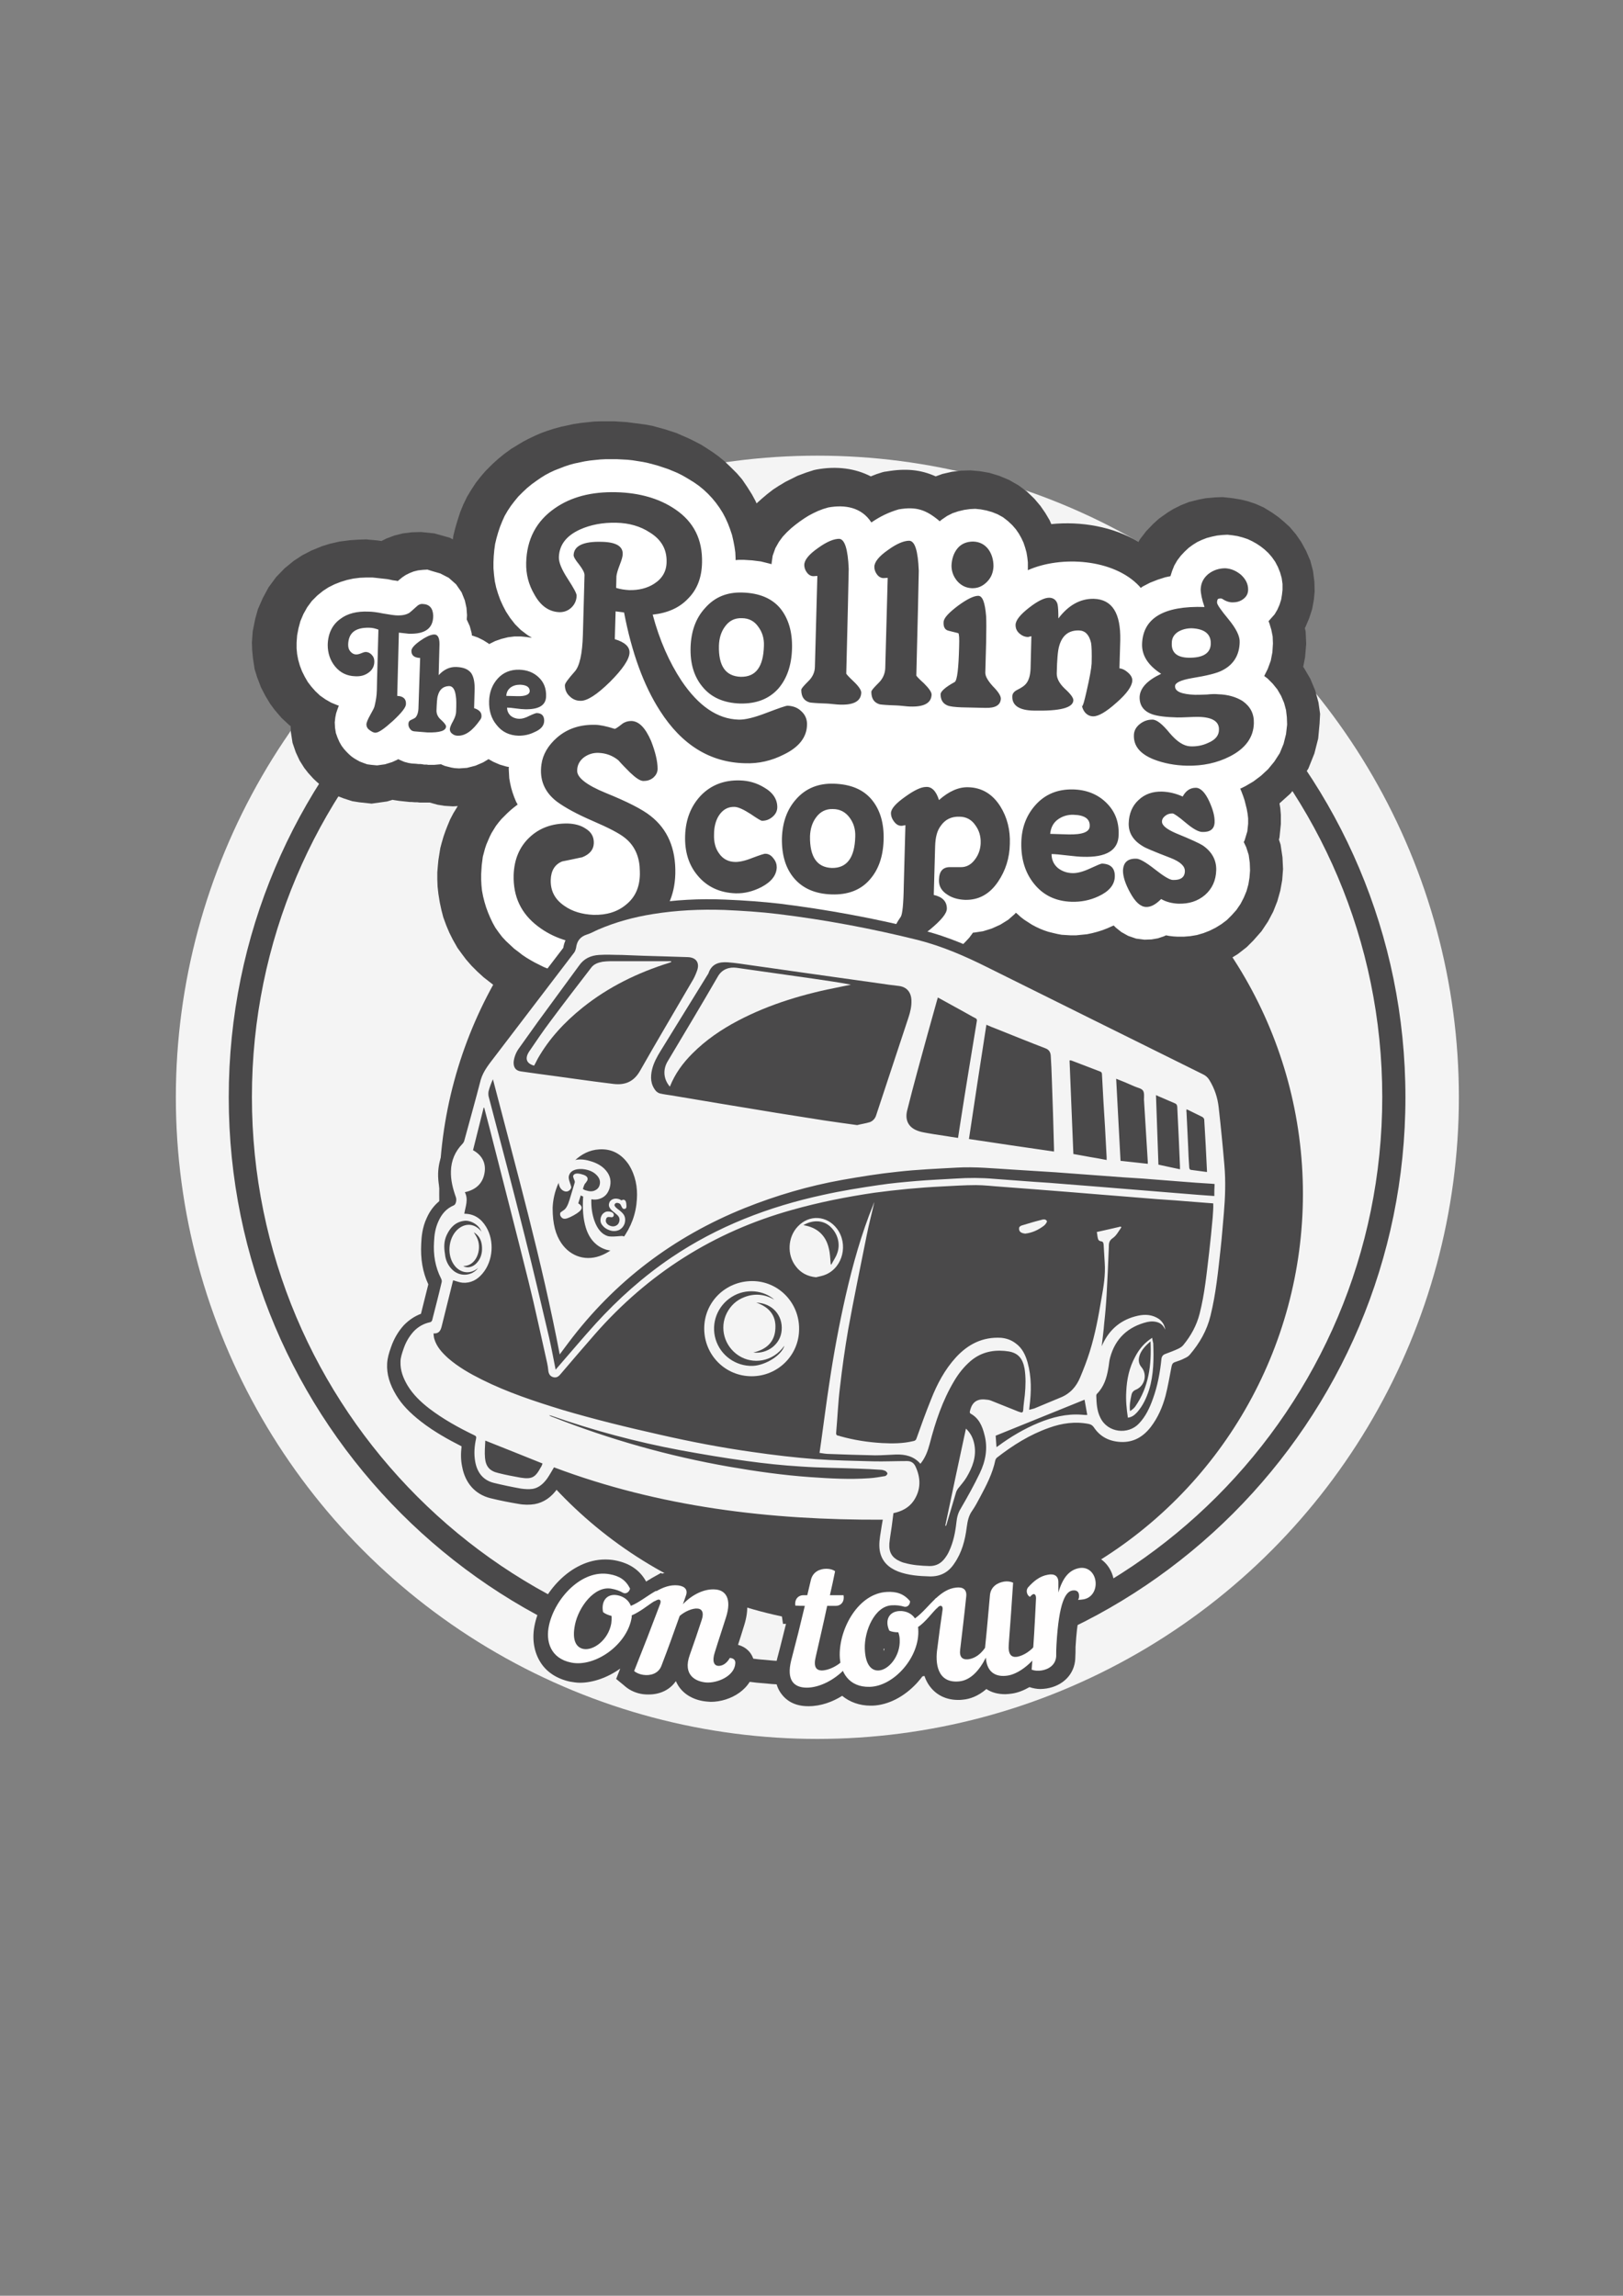 <?xml version="1.0" encoding="utf-8"?>
<!-- Generator: Adobe Illustrator 19.1.0, SVG Export Plug-In . SVG Version: 6.00 Build 0)  -->
<svg version="1.1" id="Layer_1" xmlns="http://www.w3.org/2000/svg" xmlns:xlink="http://www.w3.org/1999/xlink" x="0px" y="0px"
	 viewBox="0 0 595.3 841.9" style="enable-background:new 0 0 595.3 841.9;" xml:space="preserve">
<rect x="0" y="0" width="595.3" height="841.9" fill="#808080" stroke="none"/>
<style type="text/css">
	.st0{fill:#F4F4F4;}
	.st1{fill:#4A494A;}
	.st2{fill-rule:evenodd;clip-rule:evenodd;fill:#FFFFFF;}
	.st3{fill:#FFFEFE;}
</style>
<circle class="st0" cx="299.8" cy="402.4" r="235.3"/>
<circle class="st1" cx="319.5" cy="437.8" r="158.4"/>
<g>
	<path class="st1" d="M270.7,603.2c0.7-2.2,1.4-4.3,2.3-7.3c1.7-5.5,1.4-10-0.9-13.4c-1.8-2.7-4.8-4.4-8.3-4.7c-0.5,0-1-0.1-1.4-0.1
		c-2.1,0-4.2,0.4-6.3,1.2c-1.2-1.1-3.1-2.2-5.9-2.6c-0.6-0.1-1.2-0.1-1.9-0.1c-2,0-3.8,0.4-5.5,0.9l-0.3-0.3l-3.4,1.9l-0.8,0.5
		c-0.5,0.3-0.9,0.5-1.3,0.8c-2.3-4.2-6.1-6.8-11.5-7.8c-1.1-0.2-2.3-0.3-3.5-0.3c-12.7,0-23.3,12.3-25.8,23.6
		c-1.2,5.3-0.4,10.3,2.1,14.2c2.3,3.6,6.1,6,10.8,7c1.2,0.2,2.4,0.4,3.6,0.4c4.8,0,10.2-1.9,14.8-5.2l-0.2,0.5l-1.3,3.3l2.8,2.3
		l0.7,0.6c1.7,1.4,4,2.4,6.4,2.7c0.7,0.1,1.4,0.1,2.1,0.1c4.2,0,7.8-1.8,9.9-4.9c0.3,0.7,0.6,1.2,0.9,1.7c2.1,3.3,5.9,5.4,10.5,5.8
		c0.4,0,0.9,0.1,1.4,0.1c7.3,0,15.5-4.8,16-12.7C276.9,607.4,274.5,604.2,270.7,603.2z M218.2,597.1c-0.2,0.3-0.3,0.5-0.5,0.8
		c0.1-0.3,0.2-0.7,0.2-1C218,597,218.1,597.1,218.2,597.1z"/>
	<path class="st1" d="M408.4,578.8c-1.2-5.3-5.6-9-10.8-9c-0.8,0-1.7,0.1-2.5,0.3c-2.1,0.4-3.9,1.3-5.5,2.5c-0.9-0.3-2-0.6-3.3-0.6
		c-0.7,0-1.5,0.1-2.3,0.2c-3.4,0.6-6,2.2-8,4l-0.4-0.2l-0.8-0.3c-1.4-0.6-3.1-1-4.8-1c-0.6,0-1.3,0-1.9,0.1
		c-3.8,0.6-6.8,2.5-8.6,5.3c-0.1-0.1-0.1-0.2-0.2-0.3c-1.7-1.9-4.2-2.9-7-2.9c-0.5,0-0.9,0-1.4,0.1c-2.7,0.3-5,1.3-7,2.5l-0.4-0.3
		l-2.9,2.7l-0.7,0.7c-0.4,0.4-0.7,0.7-1.1,1.1c-3-3.3-6.9-5-11.7-5c-0.4,0-0.8,0-1.2,0c-3.7,0.2-7.1,1.5-10.1,3.5l-0.4-2.4l-2.6,0
		c0.1-0.4,0.2-0.9,0.3-1.4l0.2-0.8l0.7-3.3l-2.8-1.8l-0.7-0.5c-1.8-1.2-4.2-1.9-6.5-1.9c-5.8,0-10.4,3.5-11.7,8.9
		c-0.1,0.5-0.2,1-0.3,1.4c-1.3,0.5-2.4,1.3-3.3,2.3c-1.8,2.1-2.6,4.8-2.2,7.7l0.1,1l0.6,4.1l1.1,0c-1,3.9-1.8,7.4-3.2,12.6
		c-1.4,5.5-0.9,10,1.6,13.2c1.5,2,4.4,4.4,9.7,4.4l0,0l0,0l0.2,0c4.5,0,8.8-1.6,12.3-3.8c2.8,2.3,6.4,3.6,10.4,3.6
		c0.2,0,0.5,0,0.7,0c5.8-0.2,11.8-3.3,16.5-8.5c0.9-1,1.6-1.9,2.4-3c0.5,1.8,1.4,3.6,2.7,5.1c2.4,2.8,5.8,4.3,9.8,4.3
		c0.6,0,1.2,0,1.8-0.1c2.4-0.2,5.5-1.2,8.6-3.9c1.9,1.3,4.3,1.9,6.9,1.9c0.7,0,1.5-0.1,2.3-0.2c2.3-0.3,4.5-1.2,6.6-2.4
		c1.2,0.4,2.6,0.7,4,0.7c0.8,0,1.5-0.1,2.3-0.2c6.1-1,10.2-5.3,10.5-10.9l0-0.1l0-0.1c0.1-1.7,0.1-2.5,0.1-4.1
		c0.3-5,0.7-8.4,1.2-10.6c0.3,0,0.7,0,1,0c1.1,0,2.2-0.2,2.9-0.3c3-0.6,5.6-2.4,7.2-5C408.6,585.8,409.2,582.2,408.4,578.8z
		 M324.4,604.7c-0.1,0.3-0.2,0.5-0.3,0.8c0-0.3,0-0.6,0-0.9C324.3,604.6,324.4,604.7,324.4,604.7z"/>
</g>
<path class="st1" d="M299.7,186.6c-119.2,0-215.8,96.6-215.8,215.8s96.6,215.8,215.8,215.8s215.8-96.6,215.8-215.8
	S418.9,186.6,299.7,186.6z M299.7,609.6c-114.5,0-207.3-92.8-207.3-207.3s92.8-207.3,207.3-207.3s207.3,92.8,207.3,207.3
	S414.1,609.6,299.7,609.6z"/>
<g>
	<path class="st1" d="M484.2,261.8l-0.6-4.2l-1.2-4.4l-1.8-4.3l-2.4-4.1l-0.2-0.2l0.7-3.7l0.4-4.8l-0.2-4.5l-0.3-1.3l0.2-0.3
		l1.4-3.3l1.1-3.4l0.6-3.3l0.3-3.1l-0.1-3.6l-0.5-3.9l-1-3.8l-1.5-3.5l-1.8-3.3l-2-2.9l-2.3-2.7l-2.1-1.9l-1.9-1.6l-2.4-1.7
		l-3.1-1.9l-2.9-1.3l-3-1l-2.5-0.6l-3-0.5l-3.7-0.4l-2.7,0.1l-3.4,0.3l-2.6,0.5l-3.6,0.9l-3,1.2l-2.8,1.4l-2.1,1.3l-3.1,2.2
		l-2.1,1.9l-2.6,2.7l-2.3,3l-0.5,0.9c-9.4-5.6-21.1-7.6-32-6.5l-0.6-1.4l-1.6-2.7l-1.8-2.6l-2.2-2.6l-2.7-2.6l-3.1-2.3l-3.5-2
		l-3.6-1.5l-3.6-1.1l-3.5-0.6l-3.4-0.3l-3.4,0.1l-3.4,0.4l-3.5,0.8l-2.5,0.9c-5.5-2.5-11.1-3-18-1.8l-0.8,0.1l-0.8,0.2
		c-1.4,0.4-2.8,0.9-4.2,1.5c-5.6-2.9-12.5-3.9-20-2.5l-0.9,0.2l-2.8,0.9l-3.2,1.2l-4.4,2.2l-2.5,1.5l-2,1.3l-2.2,1.7l-2,1.7
		l-1.9,1.7l-0.4-0.9l-1.3-2.4l-1.7-2.7l-1.9-2.8l-1.9-2.2l-2.2-2.2l-2.3-2.2l-2.2-1.8l-2.2-1.6l-2.3-1.5l-1.9-1.2l-2.3-1.2l-2-1
		l-4.8-2.1l-4.3-1.4l-4.4-1.2l-2.6-0.5l-4.6-0.6l-2.3-0.3l-4.7-0.3l-4.7,0l-2.7,0.1l-4.7,0.5l-2.7,0.4l-4.6,1l-2.6,0.7l-2.5,0.8
		l-2.2,0.8l-2.1,0.9l-2.5,1.2l-2.1,1.1l-4.3,2.6l-2.6,1.9l-2.2,1.8l-2.1,1.9l-2.5,2.5l-1.8,2.1l-1.8,2.3l-1.7,2.6l-1.5,2.5l-1.4,2.9
		l-1.1,2.7l-1,3.1l-0.8,2.7l-0.7,2.8l-0.2,1.4l-1.1-0.6l-5.7-1.6l-4.9-0.5l-3.4,0.1l-3.2,0.4l-3.2,0.8l-2.9,1.1l-1.8,0.9l-1.3-0.2
		l-4.3-0.4l-3,0.1l-2.9,0.2l-3.9,0.5l-3.5,0.8l-2.9,0.9l-3.9,1.6l-3.3,1.7l-3.2,2.1l-3.3,2.7l-3.1,3.2l-2.8,3.8l-2.1,3.9l-1.8,4.1
		l-1,3.6l-0.9,4.5l-0.3,4.1l0.1,2.8l0.3,3.1l0.6,3.9l0.9,2.9l1.4,3.7l1.6,3.1l1.8,3l1.7,2.3l2.5,2.9l2.9,2.7l0.4,0.2l0.1,2.3
		l0.6,3.9l1.2,3.5l1.4,3l1.7,2.7l1.4,1.8l2,2.2l1.4,1.3l2.1,1.8l1.5,1l1.7,1l2.3,1.3l2.1,0.8l3.1,1l2.5,0.4l4.6,0.5l5.7-0.8l2-0.6
		l0.5,0.1l2,0.3l3.8,0.4l0.7,0l1.2,0.1l0.9,0l0.8,0.1l3,0l0.7,0l2.9,0.8l2.5,0.4l3.1,0.2l1.8-0.1l-1.6,2.6l-1.2,2.3l-1,2.4l-0.7,1.8
		l-0.7,2l-0.7,2.4l-0.5,1.9l-0.4,2.5l-0.3,1.9l-0.2,2.1l-0.2,2.4l0,2.5l0.1,2.7l0.3,2.7l0.5,3.1l0.6,2.8l0.7,2.7l1.1,3l1.1,2.6
		l1.3,2.6l1.7,3l1.6,2.2l1.5,2l2,2.3l2.2,2.2l2.3,2.1l3.6,2.8l2.2,1.5l2.1,1.3l2.1,1.1l2.1,1.1l2,0.9l2.5,1l2.2,0.8l2.5,0.7l2.1,0.6
		l2.3,0.5l5,0.9l4.3,0.4l2.7,0.1l2.4,0l2.3-0.1l4.6-0.4l3-0.4l2.3-0.4l4.9-1.3l2.6-0.9l2.3-0.9l2.8-1.2l4.6-2.5l3.9-2.6l2.1-1.6
		l4.3-3.8l3-3.4l2.2,0.4l2.5,0.3l2.8,0.2l2.5-0.1l3-0.2l2.7-0.4l2.7-0.6l2.6-0.7l2.7-0.9l1.5-0.6l1.4,0.6l2.1,0.7l2.1,0.6l2.4,0.6
		l2.1,0.4l2.5,0.3l2.4,0.2l3,0.1l1.3,2.5l1.4,2.1l2.7,3.3l1.7,1.6l2.3,2l2.7,1.9l3,1.6l3.5,1.4l3.9,0.9l4.5,0.4l5.2-0.4l4.7-1.2
		l3.7-1.5l2.5-1.3l2.8-1.6l2.3-1.6l2.2-1.6l2-1.6l4.1-3.5l2.2-2.2l0.5-0.5l4.4-1.4l3.7-1.7l1,0.5l2.6,1.2l2.1,0.8l2,0.6l2.5,0.7
		l2.2,0.5l2.4,0.4l2.5,0.3l2.5,0.2l2.4,0l3.1-0.2l2.9-0.3l2.5-0.5l2.6-0.6l0.7-0.2l1.7,1l5.4,1.9l5.7,0.8l4.8-0.3l4.1-0.7l1.2-0.4
		l2.3,0.1l3.5-0.1l3-0.3l4-0.7l3.6-1l3.6-1.3l3.3-1.7l3.2-2l3.2-2.5l2.4-2.4l3-3.4l2.4-3.6l1.9-3.6l1.5-3.8l1.1-3.9l0.7-3.9l0.3-4
		l-0.2-4.3l-0.7-4.7l-0.6-1.8l0.2-0.8l0.5-4.9l0-3.4l-0.2-2.4l-0.3-1.8l4-3.6l3.5-4.3l3.1-4.9l2.2-5.5l1.4-5.5l0.5-5.4L484.2,261.8z
		"/>
	<g>
		<path class="st2" d="M158.4,209.4l3.1,0.9l3.1,1.6l2.7,2.4l2,2.9l1.2,3l0.6,2.7l0.2,2.7l-0.1,1.6l1.1,2.4l0.7,2.6l0.1,0.9l0.2,0
			l2,0.7l2,1l1.9,1.2l0.2,0.2l2.2-1.1l2.3-0.8l2.4-0.6l2.4-0.3l2.3,0l2.1,0.2l2,0.3l-1.6-1l-2.5-1.9l-2.1-2.1l-1.8-2.3l-1.5-2.3
			l-1.1-2.1l-1-2.2l-0.8-2.2l-0.7-2.3l-0.5-2.3l-0.3-2.4l-0.2-2.4l0-2.3l0.1-2.2l0.2-2.2l0.3-2.2l0.5-2.1l0.6-2.1l0.7-2.1l0.8-2
			l0.9-2l1.1-1.9l1.2-1.8l1.3-1.7l1.4-1.7l1.6-1.6l1.6-1.5l1.7-1.4l1.8-1.3l1.6-1.1l1.6-1l1.7-0.9l1.7-0.8l1.8-0.7l1.8-0.7l1.8-0.6
			l1.8-0.5l1.9-0.4l1.9-0.4l1.9-0.3l1.9-0.2l2-0.2l2-0.1l2,0l2,0l2,0.1l1.9,0.1l1.9,0.2l1.9,0.3l1.9,0.3l1.9,0.4l1.9,0.5l1.8,0.5
			l1.8,0.6l1.8,0.6l1.7,0.7l1.7,0.7l1.6,0.8l1.6,0.9l1.5,0.9l1.6,1l1.7,1.2l1.7,1.4l1.6,1.5l1.5,1.6l1.4,1.7l1.3,1.8l1.2,1.9l1,1.9
			l0.9,2l0.8,2.1l0.7,2.1l0.5,2.2l0.4,2.1l0.3,2.1l0.1,2.2l0,0.6l1.3-0.1l1.6,0l1.6,0.1l1.6,0.1l1.6,0.2l1.6,0.2l1.6,0.4l1.6,0.4
			l0.7,0.2l0-0.3l0.4-2.8l1-2.8l1.3-2.3l1.4-1.9l1.5-1.6l1.6-1.5l1.6-1.3l1.6-1.2l1.6-1.1l1.6-1l1.7-0.9l1.7-0.8l1.8-0.7l2-0.6
			c6.1-1.1,12.2-0.1,15.8,5.5c3.2-2.2,6.3-3.7,10-4.8c6.4-1.1,10,0.1,14.9,4.2l0.1,0.2l0.9-0.7l1.9-1.3l2-1l2.1-0.7l2.1-0.5l2.1-0.3
			l2-0.1l2,0.2l2.1,0.4l2.1,0.6l2,0.8l2,1.1l1.8,1.4l1.6,1.5l1.3,1.5l1.1,1.6l0.9,1.6l0.8,1.7l0.6,1.8l0.5,1.8l0.3,1.8l0.2,1.8
			l0,1.8l0,1.1c12.1-5.4,31.5-4.2,40.9,5.9l0.5,0.6l0.7-0.5l2.7-1.4l2.8-1.1l2.8-0.9l1.9-0.4l0.6-1.9l0.8-2l1.1-1.9l1.3-1.7l1.4-1.5
			l1.5-1.4l1.5-1.1l1.6-1l1.7-0.8l1.8-0.7l1.9-0.5l1.9-0.4l1.9-0.2l1.9-0.1l1.8,0.2l1.9,0.3l1.9,0.5l1.8,0.6l1.7,0.8l1.6,0.9l1.5,1
			l1.4,1.1l1.4,1.3l1.3,1.5l1.2,1.7l1,1.9l0.8,2l0.6,2.1l0.3,2.2l0,2.1l-0.2,1.8l-0.3,1.8l-0.6,1.9l-0.8,1.8l-1,1.7L466,227
			l-0.7,0.8l0.3,0.8l0.7,2.3l0.5,2.5l0.1,2.6l-0.2,3.2l-0.6,3.1l-1.1,3l-1.3,2.6l1.2,0.9l1.9,1.9l1.7,2.1l1.4,2.4l1.1,2.6l0.7,2.6
			l0.3,2.6l0.1,2.7l-0.4,3.5l-0.9,3.6l-1.4,3.4l-2,3.1l-2.3,2.8l-2.6,2.4l-2.8,2.1l-2.9,1.7l-1.4,0.7l-0.5,0.2l0.5,1.2l0.6,1.6
			l0.5,1.5l0.4,1.6l0.4,1.6l0.3,1.7l0.2,1.7l0,2l-0.3,2.8l-1,3.3l-0.3,0.6l0.9,1.9l0.9,2.8l0.4,2.9l0.1,2.8l-0.2,2.6l-0.4,2.5
			l-0.7,2.5l-1,2.4l-1.2,2.3l-1.5,2.2l-1.7,1.9l-1.8,1.8l-2,1.5l-2.1,1.3l-2.2,1.1l-2.3,0.9l-2.4,0.7l-2.4,0.4l-2.4,0.2l-2.3,0
			l-1.6-0.1l-1.6-0.2l-1-0.2l-0.9,0.4l-2.1,0.7l-2.3,0.4l-2.6,0.1l-3.1-0.4l-2.9-1l-2.5-1.4l-2-1.6l-0.8-0.8l-0.5,0.2l-1.8,0.8
			l-1.8,0.7l-1.9,0.6l-1.9,0.5l-1.9,0.4l-2,0.2l-2,0.2l-2,0l-1.7-0.1l-1.6-0.1l-1.6-0.3l-1.7-0.4l-1.6-0.4l-1.5-0.5l-1.5-0.6
			l-1.5-0.7l-1.5-0.8l-1.4-0.9l-1.4-0.9l-1.3-1l-1.2-1.1l-0.6-0.5l-0.3,0.4l-2.5,2.2l-2.9,1.8l-3.1,1.4l-3.2,1l-3.3,0.5l-0.3,0
			l-0.1,0l-1.4,1.9l-1.5,1.6l-1.6,1.6l-1.7,1.5l-1.8,1.5l-1.8,1.4l-1.8,1.3l-1.8,1.2l-1.9,1l-1.9,1l-2.2,0.9l-2.6,0.7l-2.9,0.2
			l-2.3-0.2l-2-0.5l-1.8-0.7l-1.6-0.9l-1.4-1l-1.2-1l-1.1-1l-0.9-1.1l-0.8-1l-0.7-1.1l-0.6-1.2l-0.6-1.3l-0.5-1.5l-0.4-1.6l-0.2-1.7
			l-0.1-2.1l0.2-1.5l-0.2,0.1l-1.6,0.4l-1.6,0.4l-1.6,0.3l-1.6,0.2l-1.6,0.2l-1.6,0.1l-1.6,0l-1.6,0l-1.6-0.1l-1.6-0.2l-1.6-0.3
			l-1.6-0.4l-1.6-0.5l-1.5-0.5l-1.5-0.6l-1.4-0.7l-1.4-0.8l-1.4-0.9l-0.5-0.4l-0.3,0.2l-2.1,1.2l-1.9,0.9l-1.8,0.7l-1.9,0.6
			l-1.9,0.5l-1.9,0.4l-2,0.3l-2,0.1l-1.9,0.1l-1.7-0.1l-1.6-0.1l-1.6-0.3l-1.6-0.3l-1.6-0.4l-1.6-0.5l-1.5-0.6l-1.5-0.7l-0.7-0.4
			l-0.9,1.8l-1,1.8l-1.1,1.7l-1.2,1.6l-1.3,1.5l-1.4,1.5l-1.5,1.4l-1.5,1.3l-1.5,1.2l-1.6,1.1l-1.6,1.1l-1.7,0.9l-1.7,0.9l-1.8,0.8
			l-1.7,0.7l-1.8,0.6l-1.9,0.5l-1.8,0.5l-1.9,0.4l-1.9,0.3l-1.9,0.2l-1.9,0.2l-2,0.1l-2,0l-1.9-0.1l-1.9-0.2l-1.8-0.2l-1.9-0.3
			l-1.8-0.3l-1.8-0.4l-1.8-0.5l-1.8-0.5l-1.8-0.6l-1.7-0.7l-1.6-0.8l-1.6-0.8l-1.6-0.9l-1.5-0.9l-1.5-1l-1.4-1.1l-1.6-1.2l-1.5-1.4
			l-1.5-1.4l-1.4-1.5l-1.3-1.7l-1.2-1.7l-1-1.8l-0.9-1.9l-0.8-1.9l-0.7-1.9l-0.6-2l-0.5-2l-0.4-2.1l-0.2-2l-0.1-2l0-2.1l0.1-1.6
			l0.1-1.6l0.2-1.5l0.2-1.6l0.4-1.5l0.4-1.5l0.5-1.5l0.6-1.4l0.6-1.4l0.7-1.4l0.8-1.3l0.8-1.3l1-1.3l1-1.2l1.1-1.1l1.1-1.1l1.2-1.1
			l1.2-1l1.3-1l0.1,0l-0.6-1.1l-0.7-1.7l-0.6-1.7l-0.5-1.7l-0.4-1.8l-0.3-1.7l-0.1-1.8l-0.1-1.8l0.1-0.5l-1-0.2l-2.4-0.7l-2.3-1
			l-1.8-1l-2,1.2l-2.8,1.2l-3.1,0.8l-2.9,0.2l-1.6-0.1l-1.2-0.2l-1.2-0.3l-1.2-0.3l-1.2-0.5l-0.1-0.1l-0.4,0l-2.2,0.2l-2.2,0
			l-0.6-0.1l-0.4,0l-0.5,0l-0.6-0.1l-0.7-0.1l-0.8,0l-0.9-0.1l-1.6-0.1l-1.2-0.2l-1.5-0.4l-1.4-0.6l-0.9-0.4l-0.2,0.2l-2,0.9
			l-2.6,0.8l-2.9,0.4l-2.1-0.2l-1.5-0.2l-1.4-0.5l-1.3-0.5l-1.1-0.6l-1-0.6l-1-0.7l-0.9-0.8l-0.9-0.9l-0.9-1l-0.9-1.2l-0.8-1.4
			l-0.7-1.6l-0.6-1.7l-0.3-1.9l-0.1-2l0.2-1.8l0.3-1.5l0.4-1.2l0.4-1.1l0.2-0.5l-0.6-0.2l-2.2-0.9l-2.1-1.2l-2-1.4l-1.7-1.6
			l-1.5-1.7l-1.3-1.7l-1.1-1.9l-1-2l-0.8-2.1l-0.6-2.1l-0.4-2.1l-0.2-2.1l0-2.1l0.2-2.7l0.5-2.6l0.7-2.6l1.1-2.6l1.4-2.5l1.7-2.3
			l2-2l2.1-1.7l2-1.3l2.2-1.1l2.3-0.9l2.3-0.7l2.3-0.5l2.4-0.3l2.3-0.1l2.3,0l1,0.1l0.9,0.1l0.9,0.1l0.9,0.1l0.9,0.1l0.9,0.1l1,0.2
			l0.9,0.2l0.8,0.1l0.7,0.1l0.4,0.1l0.6-0.5l1.1-0.9l1.2-0.8l1.4-0.7l1.5-0.6l1.6-0.4l1.7-0.2l1.8-0.1L158.4,209.4z M146.3,232
			l-0.6,23.2c2.2,0.1,3.3,1.1,3.2,3c0,1.2-1.6,3.2-4.7,6.1c-3.2,2.9-5.3,4.4-6.5,4.4c-0.7,0-1.4-0.4-2.2-1c-0.8-0.6-1.1-1.3-1.1-2
			c0-0.7,0.5-1.9,1.4-3.5c0.9-1.6,1.5-2.7,1.6-3.3c0.5-2.1,0.8-3.9,0.8-5.6c0,1.7,0,0.4,0.1-3.8l0.5-18.6c-1.1-0.4-2.2-0.7-3.4-0.7
			c-5.1-0.1-7.6,1.9-7.7,6.2c0,1,0.2,1.8,0.8,2.5c0.6,0.7,1.3,1.1,2.2,1.1c0.4,0,1-0.1,1.7-0.4c0.7-0.3,1.3-0.5,1.7-0.5
			c0.9,0,1.7,0.4,2.3,1.1c0.6,0.6,0.9,1.4,0.9,2.4c0,1.8-0.8,3.2-2.3,4.2c-1.3,0.9-2.8,1.3-4.7,1.2c-3.1-0.1-5.5-1.3-7.4-3.6
			c-1.8-2.2-2.7-4.9-2.7-7.9c0.1-4.2,1.7-7.4,4.6-9.5c2.6-2,6.1-2.9,10.4-2.7c1.2,0,3,0.2,5.4,0.7c2.4,0.4,4.2,0.7,5.4,0.7
			c1.7,0,3.1-0.3,4.2-1c0.4-0.3,1.2-1,2.4-2.1c0.8-0.8,1.6-1.2,2.5-1.1c2.4,0.1,3.7,1.5,3.8,4.3c0,4.6-2.9,6.8-9,6.6
			C149.2,232.3,147.9,232.2,146.3,232L146.3,232z M433.8,292.1c1.2-2.2,2.8-3.2,4.8-3.2c1.8,0,3.5,1.8,5,5.1c1.3,2.9,2,5.4,1.9,7.6
			c-0.1,2.4-1.6,3.6-4.5,3.5c-1.4,0-3.5-1.2-6.1-3.4s-4.2-3.3-4.8-3.4c-0.9,0-1.8,0.2-2.6,0.8c-0.8,0.6-1.3,1.3-1.3,2.2
			c0,1.4,1.7,2.8,5.2,4.3c5.4,2.2,8.6,3.7,9.7,4.4c3.4,2.3,5.1,5.4,5,9.1c-0.1,3.8-1.5,6.8-4.1,9.1c-2.7,2.3-5.9,3.3-9.8,3.2
			c-2.2-0.1-4.4-0.6-6.3-1.7c-2,2-3.8,3-5.6,2.9c-2-0.1-3.9-1.8-5.8-5.3c-1.7-3.1-2.6-5.8-2.6-8c0.1-3,1.7-4.5,4.9-4.4
			c1.2,0,3.5,1.3,6.8,3.9s5.5,3.9,6.6,3.9c2.9,0.1,4.4-1,4.4-3.3c0-1.8-1.7-3.4-5.3-4.8c-6-2.3-9.3-3.7-10-4.2
			c-3.6-2.1-5.4-4.9-5.3-8.5c0.1-3.5,1.3-6.4,3.6-8.5c2.3-2.2,5.2-3.2,8.7-3.1C428.9,290.4,431.3,291,433.8,292.1L433.8,292.1z
			 M385.7,313.2c0,2.1,0.8,3.8,2.3,5.1c1.5,1.2,3.4,1.9,5.6,1.9c1.6,0,3.6-0.5,6.2-1.7c2.6-1.2,4-1.8,4.4-1.8
			c3.2,0.1,4.8,1.7,4.7,4.8c-0.1,3-2.1,5.4-6,7.2c-3.2,1.5-6.5,2.1-9.9,2c-5.8-0.2-10.4-2.4-13.8-6.7c-3.2-4-4.7-9-4.6-14.9
			c0.1-5.6,1.9-10.3,5.4-14.1s8-5.6,13.5-5.5c4.9,0.1,9,1.7,12.2,4.8c3.2,3.1,4.8,7,4.6,11.9c-0.1,5.6-4.5,8.3-13.1,8
			c-1.2,0-3.2-0.2-5.8-0.5C388.9,313.4,386.9,313.2,385.7,313.2L385.7,313.2z M391.9,306c5.2,0.1,7.8-0.9,7.8-3.1
			c0.1-2.6-1.9-4-5.9-4.1c-2.3-0.1-4.3,0.6-5.9,1.8c-1.6,1.2-2.5,3-2.7,5.2L391.9,306z M344.4,293.4c3.6-3.2,7.2-4.8,10.7-4.7
			c4.9,0.1,8.9,2.4,11.8,7c2.5,4,3.7,8.6,3.5,13.8c-0.1,5.2-1.6,9.8-4.3,13.8c-3.1,4.6-7.1,6.8-12.1,6.7c-2.5-0.1-4.7-0.7-6.5-1.9
			c-2.2-1.4-3.2-3.2-3.1-5.5c0.1-3.2,1.5-4.7,4.3-4.6l1.7,0c0.8,0,1.4,0,1.8,0c2.2,0.1,4-0.9,5.4-2.8c1.3-1.7,2-3.7,2.1-5.9
			c0.1-2.7-0.6-4.8-1.9-6.6c-1.4-2.1-3.4-3.2-5.9-3.2c-2.9-0.1-5.2,1-6.8,3.3c-1.4,1.8-2,4.3-2.1,7.5l-0.5,17.9
			c3.2,0.7,4.8,2.4,4.8,5c0,1.8-2.1,4.3-6.2,7.7c-4.1,3.3-7.1,5-8.9,4.9c-1,0-1.9-0.6-2.9-1.7c-0.9-1.2-1.3-2.2-1.3-3.2
			c0-0.8,0.8-2.4,2.4-4.7c0.6-0.9,1-4.7,1.1-11.4l0.6-22.2l-1,0.2c-1.2,0.2-2.2-0.3-3-1.3c-0.9-1.1-1.3-2.2-1.3-3.3
			c0-1.6,1.8-3.6,5.2-6c3.3-2.4,5.9-3.6,7.6-3.6C341.7,288.4,343.4,290.1,344.4,293.4L344.4,293.4z M305.9,287.4
			c6.1,0.2,10.7,2.1,13.8,5.8c3.1,3.7,4.6,8.7,4.4,14.9c-0.2,6.1-1.9,10.9-5.1,14.5c-3.3,3.8-8,5.6-14,5.4c-6-0.2-10.6-2.2-13.8-6
			c-3.1-3.7-4.5-8.6-4.4-14.6c0.2-5.9,1.9-10.6,5.2-14.3C295.5,289.1,300.2,287.2,305.9,287.4L305.9,287.4z M305.1,318.3
			c5.5,0.1,8.4-3.7,8.6-11.5c0.1-2.7-0.6-5-2.1-7c-1.5-2-3.5-3.1-6.1-3.1c-2.6-0.1-4.7,1-6.2,3.1c-1.4,1.9-2.1,4.2-2.2,6.9
			C297,314.3,299.7,318.1,305.1,318.3L305.1,318.3z M251.3,306.4c0.2-5.9,2.1-10.8,5.8-14.7c3.7-3.8,8.5-5.7,14.4-5.5
			c3.1,0.1,6,0.9,8.8,2.6c3.3,1.9,4.8,4.4,4.8,7.2c0,1.4-0.6,2.6-1.8,3.6s-2.4,1.4-3.8,1.4c-0.4,0-1.7-0.8-4.2-2.5
			c-2.5-1.6-4.4-2.5-5.8-2.6c-2.6-0.1-4.5,1.1-5.9,3.3c-1.1,1.8-1.7,4.1-1.7,6.8c-0.1,2.8,0.5,5.1,1.8,6.9c1.4,2.1,3.5,3.2,6.1,3.2
			c1.4,0,3.5-0.4,6.2-1.5c2.7-1,4.4-1.6,4.8-1.5c1.1,0,2.1,0.6,2.9,1.7c0.9,1.1,1.2,2.2,1.2,3.3c-0.1,2.9-2,5.3-5.6,7.2
			c-3.1,1.6-6.3,2.4-9.5,2.3c-5.8-0.2-10.5-2.4-13.9-6.5C252.6,317.2,251.1,312.3,251.3,306.4L251.3,306.4z M241.2,281.9
			c0,1.4-0.6,2.4-1.6,3.3c-1.1,0.9-2.3,1.2-3.6,1.2c-1.2,0-2.8-1.1-4.9-3.1c-1.4-1.4-2.9-2.9-4.3-4.5c-2.1-1.7-4.5-2.6-7.2-2.7
			c-2-0.1-3.9,0.5-5.5,1.7c-1.5,1.2-2.4,2.8-2.4,4.8c-0.1,2.5,3.4,5.3,10.5,8.2c7.9,3.2,13.4,6,16.4,8.4c6.3,4.9,9.3,12,9.1,21.2
			c-0.2,8.2-3.3,14.7-9.2,19.5c-5.6,4.5-12.5,6.8-20.8,6.5c-8.1-0.2-14.9-2.5-20.4-6.7c-6.2-4.7-9.1-10.9-8.9-18.8
			c0.2-5.7,2.1-10.3,5.8-13.8c3.7-3.5,8.4-5.2,14.1-5.1c2.4,0.1,4.6,0.6,6.4,1.8c2.2,1.3,3.2,3.1,3.1,5.5c-0.1,2.3-1.5,4-4.3,5.1
			c-0.3,0-2.7,0.6-7.3,1.5c-2.7,1.1-4.1,3.4-4.2,6.8c-0.1,4,1.5,7.1,5,9.5c3,2.1,6.5,3.1,10.7,3.3c4.8,0.1,8.8-1.1,12-3.8
			c3.2-2.6,4.9-6.2,5-11c0-0.6,0-1.6-0.1-3c-0.4-4.4-2.2-8-5.6-10.6c-1.9-1.5-5.7-3.5-11.5-6c-5.8-2.5-10.2-4.9-13.2-7.1
			c-4.6-3.5-6.5-8.1-5.7-13.7c0.5-3.6,2.4-6.9,5.7-9.8c3.8-3.3,8.4-4.8,13.9-4.7c1.7,0,4.2,0.5,7.3,1.5c0.4-0.1,1.3-0.7,2.8-1.9
			c1-0.7,2.1-1,3.3-1c2.8,0.1,5.1,2.5,7.2,7.3C240.4,275.8,241.2,279.2,241.2,281.9L241.2,281.9z M239.4,225.4
			c2.5,9.4,6.1,17.5,10.6,24.3c6.2,9.2,13.2,14,20.9,14.2c2.4,0.1,5.9-0.8,10.3-2.5c4.5-1.7,7-2.6,7.7-2.6c2,0.1,3.7,0.7,5.1,2.1
			c1.4,1.3,2.1,3,2,5c-0.1,4.4-2.9,8.1-8.5,10.8c-4.5,2.3-9.3,3.4-14.3,3.2c-12.7-0.3-23.1-6.7-31.1-19.2
			c-6-9.3-10.4-21.4-13.2-36.1l-3.1-0.4l-0.3,10.2c3.7,1.1,5.5,2.8,5.4,5c-0.1,2.4-2.5,6-7.2,10.7c-4.8,4.7-8.4,7-10.8,6.9
			c-1.6,0-2.9-0.6-4-1.7c-1.2-1.1-1.7-2.5-1.7-4c0-0.7,1.2-2.3,3.5-4.9c1.9-2,2.9-6.6,3.1-13.6l0.6-21.9c0-0.9-0.7-2.2-2-3.9
			c-1.4-1.7-2-2.8-2-3.4c0.1-3.4,3.5-5.1,10.3-4.9c5.2,0.1,7.8,1.6,7.7,4.5c0,0.9-0.4,2.2-1.1,4c-0.7,1.8-1.1,3.2-1.2,4.1l-0.1,4.3
			c1.6,0.5,3.1,0.7,4.7,0.8c3.6,0.1,6.7-0.7,9.2-2.3c3-1.9,4.6-4.6,4.6-8.1c0.1-4.5-1.9-8.1-6.1-10.7c-3.5-2.3-7.6-3.5-12.4-3.6
			c-4.9-0.1-9.3,0.7-13.3,2.5c-5,2.3-7.5,5.6-7.7,10c-0.1,2,1,4.6,3.2,8s3.3,5.4,3.3,6.2c0,1.7-0.7,3.2-1.8,4.3
			c-1.2,1.2-2.7,1.8-4.4,1.8c-3.9-0.1-7-2.3-9.3-6.5c-2.1-3.6-3.1-7.4-3-11.6c0.2-8.6,3.7-15.3,10.5-20c6-4.2,13.5-6.1,22.4-5.9
			c8.8,0.2,16.1,2.4,21.8,6.3c6.8,4.6,10,11.1,9.8,19.5c-0.1,5.5-1.8,9.9-5.1,13.2C249.2,222.9,244.9,224.8,239.4,225.4L239.4,225.4
			z M272.4,217.3c6.1,0.2,10.7,2.1,13.8,5.8c3,3.7,4.5,8.7,4.3,14.9c-0.2,6.1-1.9,10.9-5,14.5c-3.4,3.8-8,5.6-14,5.5
			c-6-0.2-10.6-2.2-13.8-6.1c-3.1-3.7-4.6-8.5-4.4-14.6c0.2-5.8,1.9-10.6,5.3-14.3C262.1,219,266.6,217.1,272.4,217.3L272.4,217.3z
			 M271.7,248.2c5.5,0.1,8.3-3.6,8.5-11.4c0.1-2.7-0.6-5-2.1-7c-1.4-2-3.4-3.1-6-3.1c-2.7-0.1-4.7,1-6.2,3.1
			c-1.4,1.9-2.1,4.2-2.2,6.9C263.5,244.2,266.1,248,271.7,248.2L271.7,248.2z M299.8,211.2l-1.4,0.1c-0.9,0-1.7-0.4-2.4-1.3
			c-0.7-0.9-1-1.9-1-2.8c0-1.8,1.7-3.9,5-6.2c3.3-2.4,5.9-3.4,7.8-3.4c2,0.1,3.2,3.7,3.5,11c0,0.5-0.1,5.1-0.3,14l-0.6,24.4
			c0,0.2,0.9,1.2,2.7,2.9c1.9,1.8,2.8,3.2,2.8,4.1c-0.1,3.1-2.7,4.6-7.9,4.4c-0.6,0-1.4-0.1-2.5-0.2c-1.1-0.1-1.9-0.2-2.4-0.2
			c-3.5-0.1-5.6-0.3-6.1-0.4c-2.1-0.6-3.1-2.1-3.1-4.6c0-0.5,0.9-1.5,2.5-3.1c1.7-1.6,2.5-3.5,2.5-5.5L299.8,211.2z M325.6,211.9
			l-1.5,0.1c-0.9,0-1.7-0.4-2.4-1.3c-0.7-0.9-1-1.9-1-2.8c0-1.8,1.7-3.9,5-6.2c3.3-2.4,5.9-3.4,7.8-3.4c2.1,0.1,3.2,3.7,3.5,11
			c0,0.5-0.1,5.1-0.3,14l-0.6,24.4c0,0.2,0.9,1.2,2.8,2.9c1.8,1.8,2.8,3.2,2.8,4.1c-0.1,3.1-2.7,4.6-8,4.4c-0.5,0-1.4-0.1-2.4-0.2
			c-1.1-0.1-1.9-0.2-2.5-0.2c-3.5-0.1-5.6-0.3-6.1-0.4c-2.1-0.6-3.1-2.1-3.1-4.6c0-0.5,0.9-1.5,2.5-3.1c1.7-1.6,2.5-3.5,2.6-5.5
			L325.6,211.9z M357,198.6c2.3,0.1,4.1,1,5.5,2.8c1.3,1.8,1.9,3.9,1.9,6.3c-0.1,2.2-0.8,4.1-2.4,5.7c-1.6,1.6-3.4,2.4-5.6,2.3
			c-2-0.1-3.8-0.9-5.3-2.6c-1.5-1.8-2.1-3.7-2.1-5.7c0.1-2.4,0.8-4.6,2.2-6.3C352.6,199.4,354.6,198.6,357,198.6L357,198.6z
			 M345,254.6c0-1,1.7-2.6,5.2-4.5c0.9-0.7,1.4-5,1.6-13c0.1-3,0-4.6-0.3-4.9l-3.6-0.9c-1.3-0.3-1.9-1.4-1.8-3.1
			c0-1.5,1.8-3.4,5.2-6c3.4-2.5,5.9-3.7,7.5-3.7c1.6,0,2.5,2.5,2.9,7.5c0.1,1.7,0.1,5,0,9.8l-0.3,10.9c0,1.3,0.9,2.9,2.8,5
			c2,2,2.9,3.5,2.9,4.5c-0.1,2.4-2,3.5-5.7,3.4l-8.8-0.2c-2.4-0.1-4.2-0.3-5.1-0.7C345.8,258,345,256.6,345,254.6L345,254.6z
			 M378.3,233.3l-1.2,0.3c-1.2,0-2.3-0.5-3.2-1.3c-1-0.9-1.4-1.9-1.4-3.1c0-1.7,1.7-3.8,4.9-6.3c3.2-2.5,5.7-3.7,7.4-3.7
			c1.6,0,2.7,0.9,3.1,2.4c0.2,0.9,0.3,2.7,0.3,5.2c3.7-4.9,8.1-7.3,13-7.2c6.7,0.2,9.9,5.2,9.7,15.2l-0.3,10.3
			c1,0.1,2.1,0.6,3.2,1.6c1.1,1,1.6,2,1.5,3c-0.1,1.9-1.9,4.6-5.8,8c-3.8,3.4-6.6,5-8.5,5c-1.2,0-2.2-0.5-3-1.4
			c-0.8-1-1.2-2.1-1.2-3.3c0,0.7,0,1,0.1,1c0.3,0,0.8-1.8,1.6-5.3c1.2-5.2,1.8-8.6,1.9-10.4c0.1-3.8,0-6.3-0.2-7.5
			c-0.7-3-2.1-4.5-4.4-4.6c-3.8-0.1-6.2,1.8-7.3,5.7c-0.5,1.6-0.8,5-0.9,10.1c0,1.8,0.9,3.6,3,5.6c2.1,1.9,3.1,3.3,3.1,4.2
			c-0.1,2.8-4.9,4-14.5,3.8c-5.4-0.1-8-1.9-7.9-5.2c0-1,0.6-1.8,1.8-2.4c1.6-0.8,2.6-1.5,3.1-2.1c1.1-1.2,1.7-3.1,1.8-5.7
			L378.3,233.3z M425.9,247.1c-4.8-3.1-7.1-6.7-7-10.9c0.3-9.5,7.9-14.1,22.9-13.6c-1-2.9-1.4-5.1-1.4-6.5c0.1-2.3,1-4.1,2.8-5.6
			c1.8-1.4,3.9-2.1,6.2-2.1c2.1,0.1,4,0.9,5.8,2.4c1.7,1.6,2.6,3.3,2.6,5.4c0,1.5-0.6,2.6-1.8,3.5c-1.2,0.9-2.5,1.2-3.9,1.2
			c-1.4,0-2.6-0.5-4-1.4c-0.6-0.1-1.1,0-1.4,0.2c-0.2,0.3-0.3,0.7-0.3,1.3c0,0.7,1.4,2.7,4.2,6.1c2.8,3.4,4.2,6.2,4.1,8.4
			c-0.1,4.7-2.2,8.2-6.3,10.3c-2,1.1-5.8,2-11.3,2.9c-4,0.7-6.1,1.7-6.1,2.9c-0.1,2,2.4,3,7.3,3.2c0.9,0,2.3,0,4.3-0.1
			c1.9-0.2,3.3-0.2,4.2-0.1c3.6,0.1,6.6,1,9,2.5c2.8,2,4.2,4.6,4.1,8.1c-0.1,5.2-3.1,9.3-8.8,12.2c-4.7,2.4-9.9,3.5-15.7,3.4
			c-4.5-0.1-8.6-0.9-12.2-2.3c-5-2-7.4-4.9-7.3-8.8c0-1.7,0.8-3.1,2.2-4.2c1.4-1.1,2.9-1.6,4.6-1.6c1.6,0,3.7,1.7,6.3,4.9
			c2.7,3.2,5.2,4.8,7.6,4.9c2.3,0.1,4.5-0.3,6.6-1.3c2.6-1.1,3.9-2.7,3.9-4.8c0.1-3-2.4-4.6-7.5-4.7c-0.9,0-2.1,0-3.9,0.1
			c-1.8,0.1-3,0.1-3.9,0.1c-4.3-0.1-7.2-0.5-9-1.1c-3.3-1.1-4.9-3.3-4.8-6.5C418.2,252.3,420.8,249.5,425.9,247.1L425.9,247.1z
			 M435.9,241.2c5.3,0.1,8.1-1.6,8.2-5.1c0.1-3.6-2.3-5.5-7-5.7c-1.8,0-3.5,0.4-5,1.3c-1.5,1-2.3,2.3-2.3,4.1
			C429.6,239.3,431.7,241.1,435.9,241.2L435.9,241.2z M154.1,241.3c-2.1-0.1-3.2-0.9-3.2-2.6c0-1,1.1-2.2,3.2-3.7
			c2-1.4,3.5-2.1,4.8-2.3c1.6-0.2,2.3,1,2.3,3.5l-0.3,11.4c1.9-2.1,4.1-3.1,6.5-3c2.6,0.1,4.3,0.8,5.4,2.2c0.9,1.3,1.3,3.2,1.3,5.7
			l-0.2,7.2c1.9,0.6,2.8,1.6,2.7,3c0,0.5-0.2,0.9-0.5,1.3c-2.7,3.9-5.4,5.9-8.2,5.8c-0.7,0-1.4-0.2-2-0.7c-0.6-0.4-0.9-1-0.9-1.7
			c0-0.5,0.4-1.6,1.2-3c0.8-1.5,1.1-2.6,1.1-3.5c0.1-2.6,0.1-4.4-0.1-5.6c-0.3-2.5-1.2-3.8-2.6-3.7c-2,0.1-3.4,1.2-4,3.5
			c-0.3,0.9-0.4,2.8-0.5,5.5c0,1.2,0.5,2.4,1.7,3.4c1.2,1.1,1.8,1.9,1.8,2.4c0,1.6-2.3,2.3-6.8,2.2c-0.4,0-2-0.2-4.9-0.4
			c-0.6-0.1-1.1-0.3-1.5-0.9c-0.4-0.5-0.6-1.1-0.6-1.7c0-0.8,0.3-1.3,1-1.6c0.9-0.4,1.5-0.7,1.7-1c0.6-0.7,1-2,1-3.7L154.1,241.3z
			 M186,259.5c0,1.3,0.5,2.2,1.3,3c0.9,0.7,2,1.1,3.3,1.1c0.9,0,2.1-0.3,3.6-1.1c1.5-0.7,2.4-1,2.6-1c1.9,0,2.8,1,2.8,2.8
			c0,1.8-1.2,3.2-3.6,4.2c-1.8,0.9-3.7,1.3-5.8,1.3c-3.4-0.1-6.1-1.4-8.1-4c-1.9-2.3-2.8-5.2-2.7-8.7c0.1-3.2,1.1-6,3.2-8.3
			c2-2.2,4.7-3.3,7.9-3.2c2.9,0.1,5.2,1,7.1,2.8c1.9,1.8,2.8,4.1,2.7,7c-0.1,3.3-2.7,4.8-7.7,4.7c-0.8,0-1.9-0.1-3.4-0.3
			C187.9,259.6,186.7,259.5,186,259.5L186,259.5z M189.7,255.3c3,0.1,4.5-0.6,4.6-1.8c0-1.5-1.1-2.3-3.5-2.4c-1.4,0-2.5,0.3-3.5,1
			c-1,0.8-1.5,1.7-1.6,3.1L189.7,255.3z"/>
	</g>
</g>
<g>
	<g>
		<path class="st3" d="M240,587.2c-2,1.2-5.2,3.9-8.3,5.2c0,0.3,0,0.5,0,0.7c-1.6,10.1-13.5,18.4-22.2,16.6
			c-7.5-1.5-9.5-7.7-8.1-13.8c2.2-9.8,12-20.5,22.2-18.6c3.4,0.6,5.9,2,7.5,5.3c-0.4,1.5-1.7,2-2.6,1.5c-1.2-0.7-2.6-1.2-4.3-1.5
			c-6.2-1.1-12,6.8-13.3,13.2c-1.2,5.8,0.5,8.4,3.1,8.9c3.7,0.7,9.1-3.3,10.2-9.3c0.1-0.9,0.2-1.8,0.1-2.8c-1.2-0.3-2.4-0.8-3.1-1.4
			c-0.8-3.9,1.3-6.9,5.2-6.2c2.3,0.4,4.2,1.8,5,3.9c3-1.2,6-3.7,9.2-5.5C241.7,584.8,241.1,586.5,240,587.2z"/>
	</g>
	<g>
		<path class="st3" d="M262.2,605.9c-1.1,3.3-0.3,4.9,1.2,5c1.3,0.1,3-0.6,4.3-2.9c1.4,0.1,2.1,0.8,2,2c-0.3,4.7-6.6,7.3-10.7,7
			c-3.7-0.3-8.7-2.6-6-10.1c1.8-5.1,2.7-7.7,4.4-12.9c0.9-2.7,0-4-1.5-4.1c-1.9-0.2-4.8,1.1-6.6,2.7c-2.6,7.3-3.9,11-6.7,18.3
			c-1.1,2.9-4.1,3.7-6.7,3.3c-1.3-0.2-2.5-0.7-3.3-1.4c3.9-9.8,5.8-14.7,9.5-24.5c0.4-1,0.2-1.7-0.5-1.7c-0.3,0-0.8,0.2-1.5,0.6
			c-0.8-0.7-1-2.8,0.5-3.6c2.6-1.5,5.2-2.5,8.1-2.2c2.5,0.3,3.8,1.6,2.8,4c-0.4,1.2-0.6,1.7-1,2.9c3.4-3.6,8-5.8,12-5.4
			c3.6,0.3,6,3.3,3.8,10.2C264.7,598.2,263.8,600.7,262.2,605.9z"/>
	</g>
	<g>
		<path class="st3" d="M303.4,588.9c-1.6,7.5-2.5,11.2-4.2,18.7c-0.9,3.7,0.2,4.9,2.1,5c2.7,0,5.8-1.7,7.6-3.4
			c0.8,0.3,1.2,0.9,1.3,1.6c0,0.5-0.2,1-0.6,1.5c-3.4,3.6-9,6.7-13.9,6.6c-4.5-0.1-7.3-2.7-5.5-10c2.1-8,3.1-12,5-20
			c-1.4,0-2.1,0-3.5-0.1c-0.3-2.1,0.9-3.8,3-3.8c0.5,0,0.8,0,1.4,0c0.5-2.2,0.8-3.3,1.3-5.5c0.7-3.1,3.3-4.2,5.7-4.2
			c1.2,0,2.4,0.3,3.2,0.9c-0.7,3.5-1.1,5.3-1.9,8.8c2,0,3,0,5,0c0.4,2.1-0.7,3.9-2.9,3.9C305.3,588.9,304.7,588.9,303.4,588.9z"/>
	</g>
	<g>
		<path class="st3" d="M343.6,589.8c-1.7,1.6-4.1,5-6.9,6.9c0.1,0.3,0.1,0.5,0.1,0.7c0.7,10.2-8.9,21-17.8,21.2
			c-7.6,0.2-10.9-5.3-11-11.6c-0.1-10.1,7-22.7,17.3-23.2c3.4-0.2,6.2,0.6,8.5,3.4c0,1.5-1.2,2.3-2.2,2c-1.3-0.4-2.8-0.6-4.5-0.5
			c-6.3,0.3-10.1,9.4-9.9,15.9c0.2,5.9,2.4,8.1,5,8c3.7-0.1,8.1-5.3,7.8-11.3c0-0.9-0.2-1.8-0.5-2.7c-1.3,0-2.5-0.2-3.3-0.6
			c-1.7-3.6-0.3-7,3.7-7.2c2.4-0.1,4.5,0.9,5.7,2.7c2.7-1.9,5-4.9,7.7-7.4C344.7,587.1,344.5,588.9,343.6,589.8z"/>
	</g>
	<g>
		<path class="st3" d="M345.7,590.5c0.2-1.1-0.2-1.7-0.8-1.6c-0.3,0-0.7,0.3-1.3,0.9c-1-0.5-1.6-2.5-0.3-3.7c2.2-2,4.5-3.6,7.4-3.9
			c2.5-0.3,4,0.7,3.7,3.3c-0.8,7.7-1.3,11.6-2.2,19.3c-0.4,2.8,0.7,3.9,2.9,3.7c2.5-0.3,4.6-1.9,6.2-4.2c0.8-7.7,1.1-11.6,1.8-19.3
			c0.3-3.1,2.7-4.6,5.2-5c1.2-0.2,2.4,0,3.3,0.4c-0.6,9-0.9,13.5-1.6,22.6c-0.3,3.8,1,4.8,2.9,4.6c2.7-0.4,5.5-2.5,7-4.5
			c0.8,0.2,1.4,0.7,1.5,1.4c0.1,0.5-0.1,1-0.4,1.6c-2.8,4.1-7.6,7.9-11.6,8.4c-3.6,0.5-7.4-0.7-7.8-6.6c-2.4,4.7-5.6,8.3-9.8,8.7
			c-8.2,0.8-8.8-7-8-12.1C344.5,598.8,344.9,596.1,345.7,590.5z"/>
	</g>
	<g>
		<path class="st3" d="M388.2,584c1.7-5.8,4.2-8.2,7.4-8.9c3.2-0.7,5.5,1.4,6.1,4.1c0.7,2.9-0.6,6.6-4.2,7.3
			c-0.6,0.1-1.4,0.2-2.1,0.2c0.4-0.5,0.5-1.4,0.3-2.2c-0.2-0.9-1-1.5-2.5-1.2c-2.3,0.5-4.8,4-5.7,19.9c-0.1,1.7-0.1,2.5-0.1,4.2
			c-0.2,3.2-2.8,4.8-5.4,5.2c-1.3,0.2-2.6,0.1-3.6-0.3c0.8-10.5,1.1-15.8,1.6-26.2c0-1.1-0.4-1.6-1-1.5c-0.3,0.1-0.7,0.4-1.2,1
			c-1-0.4-1.8-2.3-0.6-3.6c2-2.2,4.2-4,7.1-4.5c2.4-0.5,4,0.4,3.9,3C388.2,581.8,388.2,582.5,388.2,584z"/>
	</g>
</g>
<g>
	<path class="st1" d="M453.9,428.1c-0.7-7.6-1.4-14.6-2.1-21.4c-0.5-4.4-1.9-8.5-4.1-12.1c-1.1-1.7-2.6-3.1-4.4-4
		c-5.4-2.7-10.8-5.3-16.1-8c-20.6-10.2-42-20.8-62.9-31.3c-6.9-3.5-16.2-7.8-26.5-10.3c-17.3-4.3-34.8-7.5-51.8-9.6
		c-6.1-0.7-12.7-1.2-20-1.5c-9.5-0.4-18.6,0.1-27.2,1.5c-8,1.3-15,3.3-21.3,6.1c-0.5,0.2-1,0.5-1.5,0.7c-0.8,0.4-1.5,0.7-2.1,0.9
		c-4,1.3-6.6,4.3-7.3,8.5c-5.5,7.2-11.1,14.5-16.4,21.5c-4.1,5.4-8.2,10.7-12.3,16.1c-0.3,0.4-0.6,0.7-0.9,1.1
		c-2,2.6-4.3,5.5-5.3,9.5c-1.7,6.4-3.5,13-5.2,19.3l-0.6,2.3c-3.3,3.6-5,7.9-5.2,12.8c-0.1,3.6,0.7,6.8,1.5,9.5
		c-2.4,1.6-4.4,4-5.7,7c-1.6,3.4-1.9,6.9-2,9.3c-0.3,5.6,0.5,10.5,2.6,15c-0.9,3.6-1.8,7.2-2.7,10.8c-2.4,0.9-4.4,2.3-6.2,4.1
		c-2.1,2.3-3.7,5-4.8,8.2l-0.1,0.3c-0.6,1.7-1.2,3.6-1.3,5.7c-0.2,3.8,0.9,7.5,3.3,11.5c2.1,3.5,5,6.5,9.1,9.7
		c5,3.9,10.4,6.8,14.9,9.1c-0.3,2.6-0.3,5,0.2,7.4c1.1,6.1,4.8,10.2,10.3,11.6c3.6,0.9,7.3,1.6,10.3,2.1c2.1,0.4,4.2,0.4,6,0.1
		c3.3-0.6,6.2-2.5,8.5-5.9c0.2-0.3,0.4-0.6,0.6-0.9c17.8,6.4,36.4,11,56.5,14c17.6,2.6,36,4,56.2,4.1c-0.4,2.2-0.6,4.7-0.1,7.4
		c0.7,3.7,2.9,8.6,9.8,11.3c4.5,1.7,9,2,13.2,2.1c0.2,0,0.3,0,0.5,0c5.2,0,9.6-2.3,12.7-6.8c2.9-4.2,4.6-9.1,5.4-15.5
		c0.2-1.9,0.5-2.9,1.2-3.8c1.2-1.7,2.1-3.4,3-5l0.3-0.5c2.1-4,4.5-8.4,5.8-13.6c5.9-4.5,11.3-7.6,16.8-9.5c4.2-1.5,7.8-1.9,11.2-1.4
		c3.1,4.2,7.7,6.6,13.2,6.8c5.9,0.3,11.1-2.3,15.1-7.3c2.8-3.7,4.9-8.1,6.3-13.2c0.8-3.2,1.4-6.4,2-9.5c0,0,0,0,0-0.1
		c0.8-0.3,1.6-0.6,2.4-1c1.5-0.7,2.6-1.5,3.5-2.5c4.3-4.9,7.2-10.4,8.7-16.4c1.9-7.5,2.7-15.2,3.5-22.6c0.1-0.9,0.2-1.7,0.3-2.6
		c0.3-2.7,0.5-5.5,0.8-8.1c0.1-1.7,0.3-3.4,0.5-5.1C454.3,439.5,454.4,433.6,453.9,428.1z"/>
	<g>
		<path class="st0" d="M230,455.9c0.2-0.6,0.1-1.1-0.2-1.6c-0.3-0.5-0.7-0.8-1.3-1c-0.2-0.1-1,0-2.4,0.1c-1.4,0.1-2.5,0.1-3.2-0.1
			c-2.2-0.7-3.8-2.6-4.9-5.7c-0.8-2.3-1.2-4.9-1.1-7.8c1.6,0.3,3,0,4.2-0.7c1.2-0.7,2-1.8,2.5-3.4c0.7-2.4,0.3-4.5-1.3-6.4
			c-1.3-1.6-3.3-2.8-5.8-3.5c-2.5-0.8-4.9-0.8-6.9,0c-2.3,0.8-3.8,2.5-4.6,4.9c-0.4,1.2-0.4,2.4,0,3.6c0.3,1.4,1.1,2.3,2.2,2.6
			c0.5,0.1,0.9,0.1,1.4-0.2c0.4-0.2,0.7-0.6,0.9-1.1c0.1-0.2-0.1-0.9-0.5-2c-0.4-1.1-0.5-2-0.3-2.5c0.4-1.3,1.4-2,3-2.3
			c1.3-0.2,2.6-0.1,4,0.3c1.4,0.4,2.5,1.1,3.3,2c1,1.1,1.3,2.3,0.9,3.6c-0.3,1-1,1.6-2,2c-0.9,0.3-1.8,0.2-2.8-0.1
			c-0.5-0.1-0.9-0.3-1.3-0.6l0.4-1.2c0.1-0.3,0.3-0.7,0.7-1.1c0.3-0.5,0.6-0.8,0.6-1.1c0.2-0.8-0.4-1.5-1.9-1.9
			c-1.9-0.6-3.1-0.4-3.4,0.6c0,0.2,0.1,0.5,0.3,1.1c0.3,0.6,0.4,1,0.3,1.3l-1.9,6.3c-0.6,2-1.3,3.2-2,3.7c-0.9,0.6-1.3,0.9-1.4,1.1
			c-0.1,0.4-0.1,0.9,0.2,1.3c0.2,0.4,0.6,0.7,1,0.8c0.7,0.2,1.9-0.2,3.7-1.2s2.7-1.8,2.9-2.5c0.2-0.6-0.2-1.3-1.2-1.9l0.9-2.9
			l0.9,0.4c-0.3,4.5,0,8.3,1,11.5c1.3,4.2,3.9,6.9,7.5,8c1.4,0.4,2.9,0.5,4.4,0.2C228.5,458,229.6,457.2,230,455.9z"/>
		<path class="st0" d="M228.6,445.2c-0.3-0.4-1-1.1-2-1.8c-0.9-0.7-1.3-1.2-1.2-1.6c0.1-0.3,0.3-0.5,0.5-0.6c0.3-0.1,0.6-0.1,0.9,0
			c0.4,0.1,0.7,0.3,0.9,0.7c0.1,0.3,0.3,0.6,0.4,0.8c0.2,0.4,0.4,0.6,0.6,0.6c0.2,0.1,0.4,0,0.6,0c0.2-0.1,0.3-0.2,0.4-0.4
			c0.1-0.4,0.1-0.9,0-1.6c-0.1-0.8-0.4-1.2-0.8-1.3c-0.2-0.1-0.4,0-0.5,0c-0.3,0.1-0.4,0.2-0.5,0.2c-0.4-0.3-0.7-0.4-1-0.5
			c-0.8-0.2-1.5-0.2-2.2,0.1c-0.6,0.3-1,0.7-1.2,1.2c-0.3,0.8-0.2,1.5,0.3,2.2c0.3,0.4,0.9,1,1.6,1.5c0.7,0.6,1.2,1,1.4,1.3
			c0.4,0.5,0.5,1.1,0.4,1.7c0,0.2-0.1,0.3-0.1,0.4c-0.2,0.7-0.6,1.1-1.2,1.4c-0.6,0.3-1.2,0.3-1.9,0.1c-0.6-0.2-1.1-0.5-1.4-0.9
			c-0.4-0.5-0.5-1-0.3-1.6c0.1-0.5,0.4-0.8,0.9-0.8c0.7,0,1.1,0.1,1.1,0.1c0.4,0,0.7-0.2,0.8-0.6c0.1-0.3,0-0.6-0.2-0.9
			c-0.2-0.2-0.5-0.4-0.9-0.5c-0.8-0.2-1.6-0.2-2.2,0.2c-0.7,0.4-1.1,0.9-1.4,1.8c-0.3,1.1-0.2,2.1,0.6,3c0.6,0.8,1.5,1.4,2.7,1.8
			c1.2,0.4,2.3,0.3,3.3-0.1c1-0.5,1.7-1.3,2.1-2.4C229.5,447.3,229.3,446.1,228.6,445.2z"/>
	</g>
	<path class="st0" d="M449.1,427.4c-0.6-7.1-1.3-14.2-2.1-21.3c-0.4-3.6-1.5-6.9-3.4-10c-0.6-1-1.4-1.7-2.5-2.2
		c-26.4-13.1-52.7-26.1-79-39.2c-8.2-4.1-16.5-7.7-25.5-10c-16.9-4.2-34-7.4-51.2-9.5c-6.5-0.8-13.1-1.2-19.7-1.5
		c-8.8-0.3-17.5,0.1-26.2,1.5c-6.9,1.1-13.6,2.9-20.1,5.7c-1.4,0.6-2.7,1.4-4.1,1.8c-2.5,0.8-3.7,2.4-4,4.9
		c-0.1,0.5-0.3,1.1-0.6,1.6c-9.7,12.7-19.3,25.3-29,38c-2.1,2.8-4.4,5.4-5.4,8.9c-1.9,7.4-4,14.8-6,22.2c-0.1,0.4-0.4,0.9-0.7,1.2
		c-2.7,2.8-4.1,6.1-4.2,10c-0.1,3.3,0.7,6.4,1.8,9.5c0.4,1.1,0,2.7-0.7,3c-2.8,1.2-4.5,3.2-5.7,5.9c-1.1,2.4-1.5,4.9-1.6,7.5
		c-0.3,4.7,0.4,9.2,2.6,13.5c0.2,0.4,0.3,0.9,0.2,1.3c-1.1,4.7-2.3,9.3-3.5,14c-0.1,0.3-0.5,0.7-0.8,0.7c-2.3,0.5-4.3,1.6-6,3.4
		c-1.7,1.9-2.9,4-3.7,6.4c-0.5,1.5-1.1,3.1-1.1,4.7c-0.1,3.2,1,6,2.6,8.7c2,3.3,4.8,6,7.9,8.4c5.1,3.9,10.7,7,16.5,9.8
		c0.7,0.3,0.9,0.6,0.7,1.4c-0.6,2.7-0.8,5.5-0.3,8.3c0.7,3.9,2.8,6.8,6.8,7.8c3.3,0.8,6.6,1.5,10,2.1c1.4,0.2,2.9,0.3,4.3,0.1
		c2.3-0.4,4-2,5.3-3.8c0.9-1.3,1.6-2.6,2.5-4.1c38.8,14.6,79.2,19.4,120.6,19.2c-0.3,1.5-0.5,2.9-0.7,4.2c-0.4,2.4-0.8,4.8-0.4,7.2
		c0.7,3.9,3.2,6.2,6.7,7.6c3.7,1.4,7.7,1.7,11.6,1.8c3.9,0.1,6.9-1.5,9-4.7c2.8-4,4-8.6,4.6-13.4c0.3-2.2,0.7-4.2,2-6
		c1.1-1.6,2-3.3,2.9-5c2.3-4.3,4.6-8.7,5.6-13.6c0.1-0.3,0.3-0.6,0.5-0.8c5.9-4.6,12.1-8.5,19.2-11c4.7-1.7,9.6-2.4,14.6-1.4
		c0.8,0.2,1.3,0.5,1.8,1.2c2.3,3.5,5.7,5.2,9.9,5.4c4.7,0.2,8.2-1.9,11-5.5c2.6-3.4,4.3-7.3,5.4-11.4c0.9-3.5,1.5-7.1,2.2-10.7
		c0.2-0.9,0.4-1.4,1.3-1.7c1.2-0.4,2.4-0.8,3.5-1.4c0.7-0.3,1.4-0.7,1.9-1.3c3.6-4.2,6.3-8.9,7.6-14.3c2-8.1,2.8-16.3,3.7-24.5
		c0.5-4.4,0.8-8.8,1.2-13.1C449.4,439,449.6,433.2,449.1,427.4z M435.2,406.8c0.4,0.2,0.8,0.3,1.1,0.5c1.6,0.8,3.1,1.5,4.7,2.3
		c0.3,0.2,0.7,0.6,0.7,1c0.4,6.2,0.7,12.5,1,18.7c0,0.2,0,0.3,0,0.5c-2-0.3-4-0.5-6-0.8c-0.2,0-0.5-0.5-0.5-0.8
		c-0.2-2.6-0.3-5.2-0.4-7.8c-0.2-4.2-0.4-8.4-0.6-12.6C435.1,407.6,435.2,407.2,435.2,406.8z M425.8,402.4c1.7,0.7,3.4,1.5,5.1,2.2
		c0.6,0.2,0.8,0.6,0.9,1.2c0.2,4.2,0.4,8.3,0.6,12.5c0.1,3.1,0.3,6.3,0.4,9.4c0,0.3,0,0.6,0,1.1c-2.7-0.6-5.3-1.1-7.9-1.7
		c-0.3-8.5-0.6-16.9-0.9-25.5C424.7,401.9,425.2,402.2,425.8,402.4z M416.1,398.4c1.1,0.5,2.5,0.7,3.1,1.5c0.6,0.8,0.4,2.2,0.4,3.4
		c0.5,7.6,0.9,15.2,1.4,22.8c0,0.2,0,0.3,0,0.7c-3.3-0.4-6.6-0.7-10-1.1c-0.5-10-1.1-20-1.6-30.1
		C411.7,396.5,413.9,397.4,416.1,398.4z M393.2,389c3.4,1.3,6.8,2.6,10.2,3.9c0.6,0.2,0.8,0.5,0.8,1.2c0.3,6.4,0.7,12.7,1.1,19.1
		c0.2,3.7,0.4,7.4,0.6,11.2c0,0.3,0,0.6,0,1c-2.1-0.4-4.1-0.8-6.1-1.1c-2-0.4-4-0.7-6.1-1.1c-0.5-11.4-0.9-22.8-1.4-34.3
		C392.7,388.8,392.9,388.9,393.2,389z M365.7,377.4c6,2.4,11.9,4.8,17.9,7.1c1.2,0.5,1.7,1.4,1.8,2.6c0.2,2.9,0.3,5.8,0.4,8.6
		c0.3,8.5,0.6,17,0.8,25.6c0,0.3,0,0.6,0,1c-10.4-1.5-20.7-3-31.2-4.6c2.1-14,4.2-27.9,6.4-41.9
		C363.1,376.4,364.4,376.9,365.7,377.4z M340.1,379.7c1.2-4.3,2.4-8.6,3.6-12.9c0.1-0.3,0.2-0.6,0.3-1c3.3,1.8,6.5,3.6,9.8,5.4
		c1.3,0.7,2.6,1.5,4,2.2c0.4,0.2,0.6,0.5,0.5,1c-2,12.1-4,24.2-5.9,36.4c-0.3,2.1-0.7,4.3-1,6.5c-1.6-0.2-3.1-0.5-4.5-0.7
		c-2.7-0.4-5.4-0.8-8-1.3c-1.1-0.2-2.2-0.5-3.2-1c-2.8-1.4-3.8-4-2.9-7.3C335.1,397.8,337.6,388.8,340.1,379.7z M259.7,357.2
		c0.1-0.1,0.2-0.3,0.2-0.4c1.2-3.4,3.9-4.1,7-3.9c2.9,0.2,5.8,0.7,8.7,1.1c5.2,0.7,10.4,1.5,15.5,2.2c5.2,0.7,10.4,1.5,15.6,2.2
		c5.2,0.7,10.5,1.5,15.7,2.2c2.5,0.4,5,0.7,7.5,1c2.7,0.4,4.3,2.3,4.4,5.2c0.1,2.2-0.4,4.3-1.1,6.4c-4,12-7.9,24-11.9,36
		c-0.4,1.1-1.2,1.9-2.2,2.3c-1.6,0.5-3.2,0.7-4.7,1.1c-4.2-0.6-8.1-1.1-12-1.7c-5.9-0.9-11.8-1.9-17.7-2.8
		c-6.5-1.1-12.9-2.1-19.4-3.2c-6.4-1.1-12.7-2.1-19.1-3.2c-1.4-0.2-2.8-0.4-4.1-0.7c-0.5-0.1-1.1-0.5-1.5-0.9c-2-2.4-2.1-5.1-1.4-8
		c0.6-2.4,1.8-4.6,3.1-6.7C248.1,376,253.9,366.6,259.7,357.2z M188.4,389.4c0.2-1.8,0.9-3.5,1.9-4.9c2.3-3.3,4.7-6.5,7-9.8
		c5-6.9,10.1-13.7,15.1-20.6c1.8-2.6,4.3-3.7,7.3-3.9c2.8-0.2,5.6,0,8.4,0c2.9,0.1,5.8,0.2,7.8,0.3c6,0.2,11.2,0.3,16.4,0.5
		c2.9,0.1,4.3,1.9,3.5,4.6c-0.4,1.2-0.9,2.4-1.5,3.5c-6.5,11.2-13.2,22.4-19.6,33.7c-2.3,4-5.6,5.2-9.7,4.7
		c-9.2-1.1-18.4-2.5-27.6-3.7c-2.1-0.3-4.3-0.6-6.4-0.9C189.1,392.6,188.3,391.4,188.4,389.4z M233.6,439.8
		c-0.3,5.3-2.1,10.2-5.3,14.5c-2,2.6-4.3,4.6-7.3,5.9c-5.7,2.5-11.6,0.8-15.1-4.3c-2.1-3.1-3.2-7-3.2-12.9c0.2-5.8,2.6-12.2,8-17.3
		c2.5-2.4,5.5-4,9.1-4.2c4.7-0.3,8.3,1.8,10.9,5.7C233.1,431.1,233.9,435.4,233.6,439.8z M163.9,452.8c1.3-2.7,3.2-4.7,6.4-5.1
		c2.4-0.3,5.6,1.6,6.3,4.1c-0.1-0.2-0.2-0.4-0.4-0.6c-2.5-2.7-5.9-2.7-8.6-0.1c-3.3,3.3-3.7,9.5-0.8,13.1c2,2.5,5.4,3.4,8.6,0.8
		c-2.3,2.9-6.4,3.3-9.2,0.9c-1.8-1.6-2.8-3.7-3-6.1C162.8,457.4,162.8,455.1,163.9,452.8z M175.2,454.5c-0.3-0.9-0.9-1.7-1.4-2.6
		c2.1,1.3,2.9,3.2,3,5.5c0.1,2.1-0.4,4-1.8,5.6c-1.4,1.7-3.6,2.2-5.1,1.3C174.7,464.3,176.7,458.4,175.2,454.5z M198.3,538.2
		c-2,3.7-3.3,4.3-7.3,3.7c-2.7-0.5-5.5-1-8.2-1.7c-3.1-0.7-4.6-2.3-4.9-5.5c-0.2-2.1,0-4.2,0.1-6.4c7.1,2.8,14,5.6,21,8.4
		C198.8,537.3,198.6,537.8,198.3,538.2z M324.7,541.3c-1.9,0.3-3.9,0.7-5.9,0.8c-7.2,0.5-14.3,0.1-21.5-0.4
		c-10-0.7-19.9-2.1-29.7-3.8c-22.3-3.9-43.9-10-65-18.3c-0.4-0.1-0.7-0.3-1.1-0.5c0,0,0-0.1,0-0.1c0.3,0.1,0.5,0.1,0.8,0.2
		c15.4,5.4,31.1,9.6,47.1,12.6c8.2,1.5,16.4,2.9,24.6,4c6.5,0.9,13.1,1.6,19.7,2c7.1,0.5,14.2,0.5,21.4,0.8c2.6,0.1,5.2,0.2,7.9,0.4
		c0.6,0,1.2,0.2,1.7,0.4c0.3,0.2,0.8,0.6,0.8,1C325.5,540.7,325,541.2,324.7,541.3z M396.7,518.8c-5.5-0.4-10.7,0.9-15.8,3
		c-5.3,2.2-10.2,5.1-14.8,8.5c-0.2,0.1-0.3,0.2-0.6,0.4c-0.1-1.4-0.2-2.8-0.3-4.2c10.9-4.4,21.7-8.8,32.6-13.2
		c0.3,1.9,0.7,3.7,1,5.6C398.2,518.9,397.5,518.9,396.7,518.8z M444.8,446.5c-0.4,4.3-0.8,8.6-1.3,12.8c-0.9,7.5-1.6,15.1-3.5,22.5
		c-1.1,4.3-3.2,8.1-6,11.5c-0.5,0.6-1.2,1-1.8,1.3c-1.5,0.7-3.1,1.3-4.7,1.9c-0.9,0.3-1.4,0.9-1.5,1.9c-0.5,4.9-1.4,9.8-3.1,14.5
		c-1.2,3.4-2.7,6.6-5.2,9.2c-3.9,4.1-11.4,3.4-14.1-2.2c-1.3-2.6-1.4-5.3-1.5-8.1c0-0.2,0.1-0.5,0.2-0.6c2.6-2.6,3.6-5.8,4.2-9.3
		c0.3-1.4,0.3-2.8,0.7-4.1c1.9-7,6.6-11.3,13.6-13c1.4-0.3,2.9-0.3,4.3,0.3c1.1,0.5,1.8,1.4,2.3,2.5c-0.2-1.6-1-2.9-2.3-3.9
		c-2.4-1.6-5-1.8-7.7-1.2c-6,1.3-10.3,4.8-12.9,10.3c-0.1,0.2-0.2,0.5-0.4,0.9c0.3-2.9,0.7-5.6,0.9-8.3c0.4-3.6,0.7-7.1,0.9-10.7
		c0.3-5.7,0.6-11.4,0.8-17.2c0-1.4,0-2.5,1.5-3.5c1.3-0.9,2.1-2.5,3.1-3.9c-0.1-0.1-0.2-0.2-0.2-0.3c-2.9,0.7-5.7,1.3-8.8,2
		c0.2,0.9,0.2,1.9,0.5,2.7c0.1,0.3,0.6,0.7,1,0.7c0.8,0.1,0.9,0.5,1,1.2c0.1,2.2,0.3,4.5,0.4,6.7c0.3,4.4-0.4,8.8-1.2,13.1
		c-1.1,6.6-2.3,13.1-4.3,19.5c-1,3.2-2.2,6.3-3.5,9.4c-1.4,3.4-3.7,6-7.2,7.4c-3.2,1.3-6.4,2.7-9.6,4c-0.6,0.2-1.2,0.3-1.9,0.5
		c0-0.5,0.1-0.8,0.1-1.1c0.7-5.5,0.8-10.9-0.7-16.3c-0.8-2.8-2-5.3-4.4-7c-1.6-1.2-3.3-1.8-5.3-2c-6.7-0.4-12.1,2.3-16.6,7.2
		c-4.1,4.5-6.9,9.8-9.1,15.4c-1.9,4.7-3.6,9.4-5.3,14.2c-0.2,0.7-0.6,1-1.3,1.1c-3.8,0.9-7.6,0.9-11.4,0.7
		c-5.2-0.3-10.3-1.1-15.3-2.5c-0.2-0.1-0.5-0.2-0.7-0.2c-0.7-0.1-0.9-0.5-0.8-1.2c0.5-5.5,0.7-11.1,1.4-16.6
		c0.8-7.1,1.8-14.1,3-21.1c2.1-11.6,4.5-23.1,6.8-34.6c0.8-4.1,1.9-8.1,2.8-12.2c-0.1,0.3-0.3,0.6-0.4,1c-4.4,10.8-7.5,22-10.1,33.3
		c-2.4,10.6-4.4,21.3-6,32.1c-1.1,7.1-2,14.3-3,21.4c-0.2,1.4-0.4,2.7-0.6,4.2c1.3,0.2,2.5,0.4,3.7,0.4c5.6,0.2,11.1,0.4,16.7,0.5
		c2.5,0,5-0.2,7.6-0.3c3.4-0.1,6.6,0.6,9,3.4c1.8-2.2,2.7-4.7,3.4-7.3c2.1-8.1,4.7-15.9,9-23.1c1.6-2.7,3.5-5.1,5.9-7.2
		c3.6-3.1,7.8-4.2,12.5-3.8c0.5,0.1,1.1,0.1,1.6,0.2c3.4,0.6,5.1,2.5,5.8,6.3c0.5,3.2,0.4,6.4,0.1,9.6c-0.2,1.9-0.5,3.8-0.6,5.7
		c-0.1,0.8-0.5,0.9-1,0.7c-0.8-0.2-1.6-0.6-2.4-0.9c-2.8-1.1-5.7-2.3-8.5-3.4c-0.7-0.3-1.6-0.3-2.4-0.4c-3.5-0.2-4.8,2-5.3,4.6
		c0,0.2,0.1,0.5,0.3,0.6c3.1,1.7,4.3,4.6,5.1,7.8c1.3,4.9,0.4,9.6-1.7,14c-2.1,4.4-4.5,8.7-7,13c-1,1.6-1.4,3.2-1.6,5.1
		c-0.4,3.6-1.1,7.2-2.7,10.6c-0.4,0.9-0.9,1.7-1.5,2.5c-1.4,1.9-3.2,2.9-5.6,2.9c-3.2-0.1-6.3-0.3-9.4-1.2c-0.5-0.1-0.9-0.3-1.4-0.5
		c-3-1.3-4.2-3.3-4-6.5c0.2-2.2,0.6-4.3,0.9-6.5c0.2-1.5,0.4-3.1,0.6-4.7c2.9-0.6,5.6-1.9,7.4-4.5c2.7-4,2.7-8.3,0.7-12.6
		c-0.6-1.3-1.6-2-3.1-2c-4.2,0-8.4,0.2-12.5,0.1c-7-0.2-14.1-0.3-21.1-0.8c-7.7-0.6-15.3-1.5-22.9-2.6c-11.5-1.6-22.9-3.8-34.3-6.4
		c-12-2.7-23.9-5.6-35.7-9.1c-10.1-3.1-20.1-6.4-29.5-11.1c-4.4-2.2-8.6-4.6-12.3-7.8c-2.2-2-4.2-4.1-5.1-7.1
		c-0.2-0.6-0.2-1.3-0.3-2c2,0.1,2.6-1,3-2.6c1.4-5.7,2.8-11.3,4.2-16.9c1.1,0.3,2.3,0.8,3.5,0.9c3,0.2,5.4-1.1,7.3-3.4
		c3.9-4.6,4.4-12,1.3-17.1c-1.8-3-4.4-4.8-8-4.8c0.4-2.6,1.6-5.2,0.2-7.9c4.2-0.9,6.8-3.4,7.3-7.6c0.4-3.4-1.2-6.1-4.3-7.8
		c1.3-5.2,2.6-10.4,3.9-15.6c0.1,0,0.1,0,0.2,0c0.7,2.7,1.4,5.4,2.1,8c4.7,18.5,9.5,37,14.1,55.5c2.5,10,4.6,20.1,6.9,30.2
		c0.2,0.9,0.3,1.7,0.4,2.6c0.1,1.1,0.5,2.1,1.7,2.5c1.3,0.4,2.1-0.2,2.9-1.2c4.1-4.8,8.2-9.6,12.4-14.4
		c19.6-22.4,43.7-37.7,72.4-45.7c9.9-2.8,20-4.8,30.2-6.3c8.2-1.1,16.5-1.9,24.7-2.3c4.2-0.2,8.4-0.5,12.5-0.5
		c3.1,0,6.2,0.4,9.3,0.6c3.9,0.3,7.9,0.6,11.8,0.9c4.7,0.4,9.4,0.7,14,1.1c3.7,0.3,7.4,0.6,11,0.9c4.6,0.4,9.2,0.7,13.7,1.1
		c4.4,0.4,8.8,0.7,13.3,1c4.6,0.4,9.3,0.7,14,1.1C445.1,442.9,444.9,444.7,444.8,446.5z M445.4,438.6c-1.9-0.1-3.7-0.3-5.6-0.4
		c-3.7-0.3-7.4-0.6-11.1-0.9c-4.5-0.4-9-0.7-13.6-1.1c-3.7-0.3-7.4-0.6-11-0.9c-4.6-0.4-9.3-0.7-13.9-1.1c-3.6-0.3-7.3-0.6-10.9-0.8
		c-4.9-0.4-9.9-0.7-14.8-1.1c-4.6-0.4-9.2-0.4-13.8-0.1c-4.9,0.3-9.8,0.5-14.6,0.9c-4.6,0.4-9.2,0.8-13.8,1.5
		c-6.8,1-13.7,2.1-20.4,3.6c-19.9,4.3-38.7,11.5-55.7,23c-10.2,6.9-19.4,15.1-27.7,24.2c-4.8,5.3-9.4,10.8-14.2,16.3
		c-0.2,0.2-0.3,0.4-0.5,0.6c-0.8-4-1.5-7.9-2.4-11.8c-2.9-12.4-5.8-24.8-8.9-37.1c-4.3-17.2-8.8-34.3-13.3-51.4
		c-0.1-0.6-0.1-1.2,0-1.8c0.4-1.5,0.9-2.9,1.6-4.4c8.7,33.5,18,66.8,24.5,100.9c1-1.4,2.1-2.8,3.2-4.3
		c16.9-22.5,38.6-38.9,64.7-49.4c11.5-4.6,23.4-8.1,35.7-10.3c6.8-1.2,13.6-2.3,20.4-3c7.1-0.8,14.3-1.1,21.5-1.5
		c6.8-0.4,13.6,0.3,20.4,0.7c5.3,0.3,10.6,0.7,15.9,1c5.8,0.4,11.7,0.9,17.5,1.3c4.8,0.4,9.6,0.7,14.4,1c4.7,0.4,9.4,0.7,14.1,1.1
		c3.8,0.3,7.6,0.6,11.3,0.8c0.3,0,0.7,0.1,1.1,0.1C445.4,435.8,445.4,437.2,445.4,438.6z"/>
	<path class="st0" d="M275.9,469.8c-9.8,0-17.6,7.7-17.6,17.4c0,9.7,7.7,17.5,17.4,17.5c9.6,0,17.4-7.7,17.4-17.3
		C293.2,477.7,285.5,469.8,275.9,469.8z M286.7,487.9c-0.4,5-5.1,8.7-10.4,8.1c4.8-1.1,7.9-3.9,8.1-8.8c0.3-4.8-2.3-7.9-7-9.5
		C283.3,477.9,287.2,482.4,286.7,487.9z M276.1,500.9c-6.2,0.2-11.8-3.8-13.6-9.7c-1.8-5.9,0.6-12.3,5.9-15.6
		c5.2-3.3,11.8-2.4,15.6,1c-3.5-2-7.2-2.4-11-0.9c-2.9,1.1-5,3.1-6.4,5.8c-2.8,5.5-0.9,12.2,4.3,15.6c5.2,3.4,12.6,2.4,16.8-3.6
		C286.8,496.9,280.9,500.7,276.1,500.9z"/>
	<path class="st0" d="M292.6,449.8c-3.7,3.9-4,10.4-0.7,14.6c1.8,2.4,4.3,3.7,7.4,4c1.2-0.3,2.5-0.5,3.6-1
		c6.3-2.7,8.3-11.2,4.1-16.8C303.3,445.7,296.8,445.3,292.6,449.8z M307,459.8c-0.5,1.4-1.4,2.6-2.1,4c-0.1-0.1-0.1-0.1-0.2-0.2
		c-0.2-2-0.2-3.9-0.7-5.8c-1.1-4.8-4.3-7.7-9.3-8.5c0.3-0.2,0.5-0.3,0.7-0.4c3.3-1.6,6.6-1.3,9,0.8
		C307.3,452.3,308.4,456.3,307,459.8z"/>
	<path class="st0" d="M422.6,490.6c-0.4,0.3-0.7,0.5-1,0.7c-2.2,1.6-3.9,3.7-5.2,6.2c-2.2,4-3.1,8.3-3.3,12.8
		c-0.2,3.2,0.1,6.4,0.6,9.6c1.3-0.2,2.2-0.7,3.4-2c2.1-2.4,3.4-5.2,4.4-8.3c1.7-5.6,1.7-11.3,1.5-17
		C422.8,491.9,422.7,491.3,422.6,490.6z M416.4,515.8c-0.5,0.7-1.2,1.2-1.9,1.7c-0.3-2.1,0.1-4,0.5-5.9c0.2-1,0.7-1.6,1.7-2
		c3.2-1.4,4.2-5.5,2-8.2c-1.3-1.5-1.2-3.2-0.5-4.9c0.8-1.8,2.1-3.1,3.8-4.6C422.4,500.6,421.4,508.6,416.4,515.8z"/>
	<path class="st0" d="M347.1,559.3c1.2-4,2.4-8,3.6-12.1c0.1-0.4,0.4-0.8,0.6-1.2c1.1-1.4,2.3-2.7,3.2-4.2c2.2-3.7,3.7-7.6,2.9-12
		c-0.4-2.2-1.3-4.2-3.1-5.9c-2.6,12-5.1,23.8-7.6,35.7C347,559.5,347.1,559.4,347.1,559.3z"/>
	<path class="st0" d="M381.8,447.4c-2.4,0.6-4.7,1.3-7,2c-0.4,0.1-1,0.5-1,0.9c-0.1,0.8,0.2,1.5,1,1.8c0.4,0.2,0.8,0.2,1.2,0.3
		c2.7-0.3,4.9-1.4,6.9-2.9c0.5-0.4,1.2-1.3,1.1-1.7C383.5,446.9,382.5,447.2,381.8,447.4z"/>
	<path class="st0" d="M254,386.3c4.9-4.9,10.6-8.8,16.7-12c11.8-6.2,24.5-9.9,37.5-12.4c1.3-0.3,2.6-0.5,3.9-0.8
		c-4.6-0.9-9.2-1.5-13.8-2.2c-9.4-1.3-18.8-2.7-28.2-4c-2.5-0.3-5.2,0.4-6.8,3.2c-6,10.4-12.2,20.7-18.4,31.1
		c-1.8,3-1.6,6.5,0.8,9.3C247.6,393.7,250.5,389.8,254,386.3z"/>
	<path class="st0" d="M195.9,390.8c0.5-0.9,0.9-1.7,1.3-2.5c4.2-7.4,9.9-13.5,16.5-18.8c9.5-7.6,20.2-12.8,31.7-16.4
		c0.3-0.1,0.5-0.2,0.8-0.3c0-0.1,0-0.2-0.1-0.3c-7.5,0-15,0-22.4,0c-0.9,0-1.8,0.1-2.7,0.2c-1.6,0.3-3.1,0.8-4.1,2.1
		c-5,6.5-10.1,13.1-15,19.7c-2.7,3.6-5.3,7.4-7.8,11.1C192.4,388.2,193.1,390,195.9,390.8z"/>
</g>
</svg>
